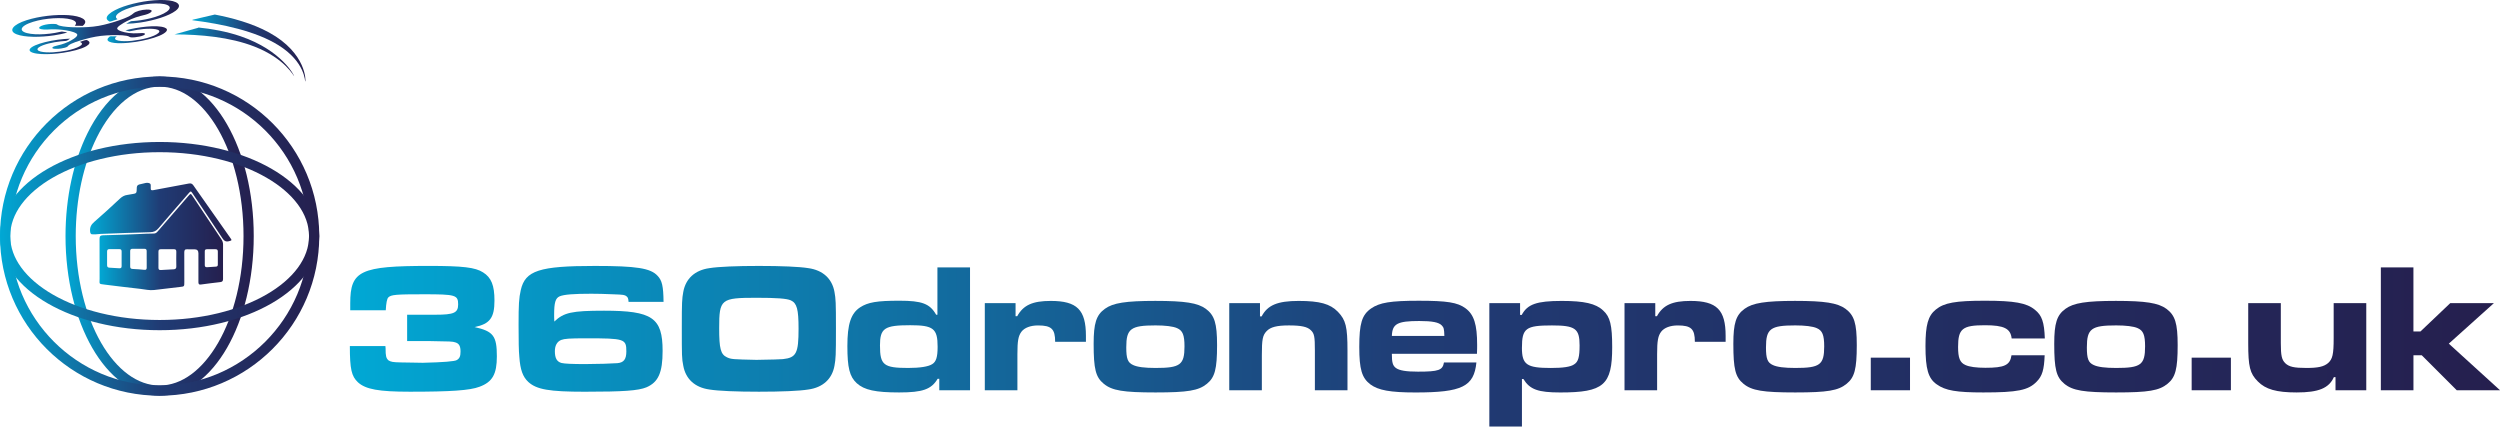 <?xml version="1.0" encoding="UTF-8"?>
<svg id="Layer_2" data-name="Layer 2" xmlns="http://www.w3.org/2000/svg" xmlns:xlink="http://www.w3.org/1999/xlink" viewBox="0 0 1223.8 208.8">
  <defs>
    <style>
      .cls-1 {
        stroke: url(#New_Gradient_Swatch_1-2);
      }

      .cls-1, .cls-2, .cls-3 {
        fill: none;
        stroke-miterlimit: 10;
        stroke-width: 5px;
      }

      .cls-4 {
        fill: url(#New_Gradient_Swatch_1-9);
      }

      .cls-5 {
        fill: url(#New_Gradient_Swatch_1-12);
      }

      .cls-6 {
        fill: url(#New_Gradient_Swatch_1-10);
      }

      .cls-2 {
        stroke: url(#New_Gradient_Swatch_1-3);
      }

      .cls-7 {
        fill: url(#New_Gradient_Swatch_1-5);
      }

      .cls-8 {
        fill: url(#New_Gradient_Swatch_1-14);
      }

      .cls-9 {
        fill: url(#New_Gradient_Swatch_1-7);
      }

      .cls-3 {
        stroke: url(#New_Gradient_Swatch_1-4);
      }

      .cls-10 {
        fill: url(#New_Gradient_Swatch_1-6);
      }

      .cls-11 {
        fill: url(#New_Gradient_Swatch_1-11);
      }

      .cls-12 {
        fill: url(#New_Gradient_Swatch_1-13);
      }

      .cls-13 {
        fill: url(#New_Gradient_Swatch_1);
      }

      .cls-14 {
        fill: url(#New_Gradient_Swatch_1-8);
      }
    </style>
    <linearGradient id="New_Gradient_Swatch_1" data-name="New Gradient Swatch 1" x1="171.27" y1="169.48" x2="1223.8" y2="169.48" gradientUnits="userSpaceOnUse">
      <stop offset="0" stop-color="#01a8d4"/>
      <stop offset=".5" stop-color="#203b74"/>
      <stop offset="1" stop-color="#251f4e"/>
    </linearGradient>
    <linearGradient id="New_Gradient_Swatch_1-2" data-name="New Gradient Swatch 1" x1="32.07" y1="115.57" x2="124.2" y2="115.57" xlink:href="#New_Gradient_Swatch_1"/>
    <linearGradient id="New_Gradient_Swatch_1-3" data-name="New Gradient Swatch 1" x1="0" y1="115.57" x2="156.27" y2="115.57" xlink:href="#New_Gradient_Swatch_1"/>
    <linearGradient id="New_Gradient_Swatch_1-4" data-name="New Gradient Swatch 1" x1="0" y1="115.57" x2="156.27" y2="115.57" xlink:href="#New_Gradient_Swatch_1"/>
    <linearGradient id="New_Gradient_Swatch_1-5" data-name="New Gradient Swatch 1" x1="48.71" y1="118.52" x2="109.19" y2="118.52" xlink:href="#New_Gradient_Swatch_1"/>
    <linearGradient id="New_Gradient_Swatch_1-6" data-name="New Gradient Swatch 1" x1="44.08" y1="103.87" x2="113.31" y2="103.87" xlink:href="#New_Gradient_Swatch_1"/>
    <linearGradient id="New_Gradient_Swatch_1-7" data-name="New Gradient Swatch 1" x1="61.02" y1="15.99" x2="86.83" y2="15.99" gradientTransform="translate(-15.63 2.35) rotate(-.95) scale(1.12 1) skewX(-1.8)" xlink:href="#New_Gradient_Swatch_1"/>
    <linearGradient id="New_Gradient_Swatch_1-8" data-name="New Gradient Swatch 1" x1="27.16" y1="21.05" x2="53.21" y2="21.05" gradientTransform="translate(-15.63 2.35) rotate(-.95) scale(1.12 1) skewX(-1.8)" xlink:href="#New_Gradient_Swatch_1"/>
    <linearGradient id="New_Gradient_Swatch_1-9" data-name="New Gradient Swatch 1" x1="31.13" y1="13" x2="80.03" y2="13" gradientTransform="translate(-15.63 2.35) rotate(-.95) scale(1.12 1) skewX(-1.8)" xlink:href="#New_Gradient_Swatch_1"/>
    <linearGradient id="New_Gradient_Swatch_1-10" data-name="New Gradient Swatch 1" x1="36.51" y1="22.73" x2="36.66" y2="22.73" xlink:href="#New_Gradient_Swatch_1"/>
    <linearGradient id="New_Gradient_Swatch_1-11" data-name="New Gradient Swatch 1" x1="60.49" y1="4.89" x2="91.88" y2="4.89" gradientTransform="translate(-15.63 2.35) rotate(-.95) scale(1.12 1) skewX(-1.8)" xlink:href="#New_Gradient_Swatch_1"/>
    <linearGradient id="New_Gradient_Swatch_1-12" data-name="New Gradient Swatch 1" x1="19.44" y1="10.94" x2="51.18" y2="10.94" gradientTransform="translate(-15.63 2.35) rotate(-.95) scale(1.12 1) skewX(-1.8)" xlink:href="#New_Gradient_Swatch_1"/>
    <linearGradient id="New_Gradient_Swatch_1-13" data-name="New Gradient Swatch 1" x1="94.15" y1="23.54" x2="149.53" y2="23.54" xlink:href="#New_Gradient_Swatch_1"/>
    <linearGradient id="New_Gradient_Swatch_1-14" data-name="New Gradient Swatch 1" x1="85.41" y1="25.38" x2="144" y2="25.38" xlink:href="#New_Gradient_Swatch_1"/>
  </defs>
  <g id="Layer_1-2" data-name="Layer 1">
    <g>
      <path class="cls-13" d="M171.45,151.9v-3.52c0-15.87,4.96-18.21,38.41-18.21,16.77,0,22.81,.72,26.6,3.16,4.06,2.52,5.59,6.4,5.59,13.79,0,8.48-2.25,11.45-9.74,12.98,9.2,2.07,10.91,4.33,10.91,14.34,0,8.75-2.16,12.53-8.48,14.88-4.69,1.8-14.07,2.43-34.08,2.43-15.33,0-21.64-1.17-25.43-4.6-3.16-2.98-3.97-6.4-3.97-17.76h17.4l.09,1.08c0,3.88,.27,4.87,1.44,5.95,1.26,.72,1.98,.9,6.04,.99l5.68,.09,5.05,.09q15.24-.36,16.68-1.35c1.35-.81,1.8-1.89,1.8-4.15,0-2.71-.72-3.97-2.61-4.51-1.44-.45-1.98-.45-12.98-.63h-10.55v-12.89h13.79c9.11,0,11.18-.9,11.18-5.05,0-4.6-1.26-4.96-16.77-4.96-13.52,0-16.05,.18-17.4,1.53q-.99,.99-1.26,6.31h-17.4Z"/>
      <path class="cls-13" d="M307.69,147.76c-.09-1.62-.36-2.25-.99-2.71-.9-.72-1.44-.81-6.58-.99-4.06-.18-7.66-.27-10.64-.27-8.57,0-13.34,.36-15.51,1.26-2.07,.9-2.71,3.07-2.71,9.02,0,.72,0,1.98,.09,3.34,4.6-4.42,8.57-5.32,24.34-5.32,23.62,0,28.67,3.43,28.67,19.66,0,10.64-2.07,15.33-7.93,17.85-3.97,1.62-11,2.16-30.21,2.16-17.31,0-23.53-1.08-27.59-4.78-2.71-2.52-3.97-5.95-4.42-12.44-.27-2.61-.36-7.75-.36-15.51,0-10.01,.18-13.07,1.08-17.04,2.16-9.56,9.11-11.81,36.25-11.81,20.47,0,27.32,1.08,30.75,4.87,2.16,2.25,2.8,5.05,2.89,12.71h-17.13Zm-33,18.66c-1.98,.81-3.07,2.71-3.07,5.5,0,3.43,.99,5.14,3.25,5.77,1.44,.36,5.32,.54,11.63,.54,5.32,0,13.8-.27,15.69-.45,3.16-.27,4.42-1.89,4.42-5.77,0-6.13-.9-6.4-19.66-6.4-8.39,0-10.55,.18-12.26,.81Z"/>
      <path class="cls-13" d="M395.69,131.26c7.12,.99,11.63,5.14,12.8,11.63,.63,3.52,.72,4.87,.72,18.03s-.09,14.61-.72,18.12c-1.17,6.49-5.68,10.64-12.8,11.63-4.42,.72-13.25,1.08-24.16,1.08s-19.84-.36-24.25-1.08c-7.12-.99-11.63-5.14-12.8-11.63-.72-3.61-.72-4.6-.72-18.93,0-12.17,.09-13.8,.72-17.22,1.17-6.49,5.68-10.64,12.8-11.63,4.51-.72,13.34-1.08,24.25-1.08s19.66,.36,24.16,1.08Zm-43.64,29.39c0,10.01,.72,12.8,3.79,14.25,2.16,.99,2.7,.99,14.43,1.26q11.27-.18,12.98-.36c6.58-.72,7.66-2.89,7.66-14.88,0-9.56-.81-12.53-3.79-13.89-1.98-.9-7.03-1.26-16.77-1.26-17.49,0-18.3,.63-18.3,14.88Z"/>
      <path class="cls-13" d="M474.86,191.03h-15.06v-5.59h-.81c-3.07,5.14-7.3,6.67-18.84,6.67s-17.04-1.17-20.74-4.51c-3.52-3.25-4.6-7.57-4.6-18.21s1.71-15.96,6.22-18.93c3.88-2.52,8.29-3.25,19.29-3.25s14.88,1.44,17.94,6.85h.63v-23.17h15.96v60.14Zm-44.09-21.82c0,9.47,1.8,10.91,13.79,10.91,5.68,0,9.92-.63,11.81-1.89,1.89-1.17,2.61-3.43,2.61-8.48,0-8.93-2.07-10.55-13.43-10.55-12.62,0-14.79,1.44-14.79,10.01Z"/>
      <path class="cls-13" d="M497.14,148.39v6.4h.81c2.98-5.41,7.48-7.48,16.41-7.48,12.89,0,17.22,4.33,17.22,17.13v2.89h-15.06c0-6.31-1.8-8.02-8.39-8.02-3.61,0-6.58,1.08-8.11,3.07-1.53,2.07-1.98,4.42-1.98,11v17.67h-15.96v-42.65h15.06Z"/>
      <path class="cls-13" d="M590.28,151.18c4.24,3.16,5.5,7.03,5.5,17.76,0,11.72-1.08,15.78-4.96,18.93-4.06,3.34-9.38,4.24-25.16,4.24s-21.28-.9-25.34-4.24c-3.97-3.25-4.96-7.21-4.96-19.57,0-10.01,1.26-14.07,5.5-17.13,3.97-2.89,10.19-3.88,24.71-3.88s20.74,.99,24.71,3.88Zm-38.95,18.84c0,5.59,.72,7.48,3.34,8.66,2.07,.99,5.68,1.44,11,1.44,12.08,0,14.16-1.53,14.16-10.55,0-5.59-.9-7.75-3.61-8.93-1.98-.9-5.86-1.35-10.55-1.35-12.17,0-14.34,1.62-14.34,10.73Z"/>
      <path class="cls-13" d="M616.79,148.39v6.49h.81c2.88-5.5,7.75-7.57,18.12-7.57s15.42,1.44,19.21,5.32c3.88,4.06,4.69,7.3,4.69,19.02v19.39h-15.96v-19.39c0-6.85-.27-8.39-1.98-10.01-1.71-1.71-4.78-2.34-10.73-2.34s-9.02,.81-10.91,2.79c-1.98,2.07-2.34,4.06-2.34,11.9v17.04h-15.96v-42.65h15.06Z"/>
      <path class="cls-13" d="M722.73,177.42c-1.17,11.81-7.03,14.7-29.84,14.7-12.35,0-18.21-1.08-22.09-3.97-4.15-3.16-5.41-7.39-5.41-18.3,0-11.45,1.26-15.69,5.77-18.84,4.15-2.89,9.56-3.79,23.35-3.79s19.02,.81,22.9,3.7c4.15,3.07,5.68,7.93,5.68,17.94,0,.54,0,2.52-.09,4.33h-41.66c0,4.33,.45,5.77,1.98,6.94,1.71,1.26,5.05,1.8,10.82,1.8,10.19,0,12.08-.72,12.71-4.51h15.87Zm-15.69-12.98c-.09-3.34-.27-4.15-1.26-5.14-1.44-1.53-4.69-2.16-11-2.16-10.73,0-13.25,1.35-13.43,7.3h25.7Z"/>
      <path class="cls-13" d="M729.05,148.39h15.06v5.77h.81c2.79-5.23,7.3-6.85,19.57-6.85,11,0,16.68,1.26,20.29,4.69,3.43,3.07,4.42,7.21,4.42,17.94,0,18.57-4.15,22.18-25.43,22.18-10.82,0-14.88-1.44-18.03-6.58h-.72v23.26h-15.96v-60.41Zm15.96,21.82c0,8.3,2.34,9.92,14.16,9.92,5.95,0,9.74-.54,11.45-1.8,1.98-1.26,2.62-3.52,2.62-9.29,0-8.21-2.16-9.74-13.52-9.74-12.8,0-14.7,1.35-14.7,10.91Z"/>
      <path class="cls-13" d="M810.29,148.39v6.4h.81c2.98-5.41,7.48-7.48,16.41-7.48,12.89,0,17.22,4.33,17.22,17.13v2.89h-15.06c0-6.31-1.8-8.02-8.38-8.02-3.61,0-6.58,1.08-8.12,3.07-1.53,2.07-1.98,4.42-1.98,11v17.67h-15.96v-42.65h15.06Z"/>
      <path class="cls-13" d="M903.43,151.18c4.24,3.16,5.5,7.03,5.5,17.76,0,11.72-1.08,15.78-4.96,18.93-4.06,3.34-9.38,4.24-25.16,4.24s-21.28-.9-25.34-4.24c-3.97-3.25-4.96-7.21-4.96-19.57,0-10.01,1.26-14.07,5.5-17.13,3.97-2.89,10.19-3.88,24.71-3.88s20.74,.99,24.71,3.88Zm-38.95,18.84c0,5.59,.72,7.48,3.34,8.66,2.07,.99,5.68,1.44,11,1.44,12.08,0,14.16-1.53,14.16-10.55,0-5.59-.9-7.75-3.61-8.93-1.98-.9-5.86-1.35-10.55-1.35-12.17,0-14.34,1.62-14.34,10.73Z"/>
      <path class="cls-13" d="M934.99,175.08v15.96h-19.21v-15.96h19.21Z"/>
      <path class="cls-13" d="M1000.9,173.9c-.27,7.12-1.17,10.19-3.97,12.98-4.06,4.15-9.29,5.23-26.06,5.23-13.07,0-18.57-.9-22.81-3.97-4.15-2.89-5.5-7.48-5.5-18.75,0-10.28,1.26-14.79,5.05-17.85,4.06-3.34,9.65-4.33,24.07-4.33s20.38,1.08,24.43,4.42c3.43,2.71,4.6,6.04,4.87,14.07h-16.23c-.54-4.87-3.7-6.49-13.07-6.49-11.09,0-13.16,1.71-13.16,10.64,0,5.41,.9,7.66,3.61,8.84,1.89,.9,5.41,1.35,9.74,1.35,9.38,0,12.08-1.26,12.8-6.13h16.23Z"/>
      <path class="cls-13" d="M1060.51,151.18c4.24,3.16,5.5,7.03,5.5,17.76,0,11.72-1.08,15.78-4.96,18.93-4.06,3.34-9.38,4.24-25.16,4.24s-21.28-.9-25.34-4.24c-3.97-3.25-4.96-7.21-4.96-19.57,0-10.01,1.26-14.07,5.5-17.13,3.97-2.89,10.19-3.88,24.71-3.88s20.74,.99,24.71,3.88Zm-38.95,18.84c0,5.59,.72,7.48,3.34,8.66,2.07,.99,5.68,1.44,11,1.44,12.08,0,14.16-1.53,14.16-10.55,0-5.59-.9-7.75-3.61-8.93-1.98-.9-5.86-1.35-10.55-1.35-12.17,0-14.34,1.62-14.34,10.73Z"/>
      <path class="cls-13" d="M1092.07,175.08v15.96h-19.21v-15.96h19.21Z"/>
      <path class="cls-13" d="M1143.28,191.03v-6.4h-.81c-2.43,5.41-7.48,7.48-18.21,7.48-9.92,0-15.24-1.53-19.02-5.41-3.88-3.88-4.69-7.21-4.69-18.75v-19.57h15.96v19.57c0,6.13,.45,8.11,2.16,9.83,1.89,1.8,4.33,2.34,10.37,2.34,5.68,0,8.48-.63,10.55-2.34,2.25-1.98,2.79-4.24,2.79-12.26v-17.13h15.96v42.65h-15.06Z"/>
      <path class="cls-13" d="M1181.42,130.89v31.38h3.43l14.61-13.89h21.37l-22.09,19.84,25.07,22.81h-21.19l-17.13-17.13h-4.06v17.13h-15.96v-60.14h15.96Z"/>
    </g>
    <path class="cls-1" d="M45.06,66.34c-6.54,13.23-10.49,30.43-10.49,49.23,0,41.77,19.51,75.64,43.57,75.64s43.57-33.86,43.57-75.64-19.51-75.64-43.57-75.64c-13.23,0-25.09,10.24-33.08,26.41"/>
    <circle class="cls-2" cx="78.14" cy="115.57" r="75.64"/>
    <ellipse class="cls-3" cx="78.14" cy="115.57" rx="75.64" ry="43.57"/>
    <g>
      <path class="cls-7" d="M109.17,128.01c0,2.84-.03,5.67,.01,8.51,.01,.98-.28,1.46-1.34,1.57-3.17,.34-6.34,.77-9.5,1.19-1.19,.16-1.21-.57-1.21-1.4,0-4.64,0-9.28,0-13.91q0-1.93-1.93-1.93c-1.17,0-2.34,.06-3.51-.01-1.12-.07-1.49,.37-1.48,1.48,.04,4.86,.02,9.73,.02,14.59,0,2.18,0,2.13-2.11,2.37-4.24,.47-8.48,1-12.72,1.5-2.27,.27-4.48-.31-6.7-.56-5.76-.63-11.52-1.35-17.27-2.06-3.28-.41-2.66-.19-2.67-2.93-.04-6.48,.02-12.97-.03-19.45-.01-1.27,.39-1.76,1.67-1.79,5.89-.16,11.78-.34,17.67-.61,2.43-.11,4.85-.26,7.28-.25,.88,0,1.38-.5,1.9-1.1,4.97-5.76,9.95-11.51,14.94-17.26,1.15-1.32,1.18-1.31,2.16,.17,4.67,7,9.34,14.01,14.03,21,.55,.82,.83,1.65,.81,2.64-.04,2.75-.01,5.49-.02,8.24Zm-31.6-.94c0,1.3,.03,2.61-.01,3.91-.02,.84,.25,1.26,1.16,1.2,2.11-.14,4.22-.23,6.32-.35,.83-.05,1.29-.4,1.27-1.35-.05-2.43-.04-4.86,0-7.28,.01-.86-.31-1.22-1.18-1.21-2.11,.03-4.23,.04-6.34,0-.95-.02-1.26,.4-1.23,1.3,.05,1.26,.01,2.52,.01,3.78Zm-5.77-.1c0-1.35-.01-2.7,0-4.05,0-.79-.32-1.14-1.13-1.13-1.93,.03-3.87,.04-5.8,0-.91-.02-1.16,.4-1.15,1.23,.02,2.47,.03,4.95,0,7.42-.01,.86,.34,1.18,1.19,1.22,1.93,.09,3.86,.23,5.78,.43,.88,.09,1.12-.3,1.12-1.07,0-1.35,0-2.7,0-4.05Zm-12.27-.18c0-1.22-.03-2.43,.01-3.65,.03-.89-.37-1.21-1.21-1.19-1.58,.02-3.15,.02-4.73,0-.87-.01-1.19,.38-1.18,1.23,.03,2.21,.03,4.41,0,6.62,0,.78,.32,1.19,1.09,1.23,1.62,.1,3.23,.18,4.85,.3,.89,.07,1.22-.29,1.18-1.17-.05-1.12-.01-2.25-.01-3.38Zm40.72-.36c0,1.08,.03,2.16-.01,3.23-.04,.9,.36,1.21,1.21,1.14,1.43-.11,2.86-.21,4.3-.28,.73-.04,.89-.48,.88-1.08,0-2.11-.01-4.22,0-6.33,0-.81-.39-1.12-1.16-1.11-1.39,.02-2.78,.02-4.18,0-.73,0-1.07,.31-1.05,1.05,.02,1.12,0,2.24,0,3.37Z"/>
      <path class="cls-10" d="M46.61,114.71c-.32,0-.63-.03-.95,0-1.18,.12-1.49-.4-1.57-1.56-.14-1.93,.53-3.22,2.02-4.5,4.27-3.67,8.39-7.5,12.51-11.34,1.1-1.03,2.25-1.73,3.75-1.9,1.07-.12,2.12-.42,3.19-.55,.91-.12,1.32-.5,1.33-1.48,.05-2.86,.08-2.87,2.99-3.48,.92-.19,1.81-.55,2.78-.35,.77,.16,1.22,.51,1.13,1.36-.04,.4,.02,.81,0,1.21-.06,.94,.33,1.14,1.23,.97,5.79-1.1,11.59-2.13,17.37-3.24,1.04-.2,1.66,.02,2.27,.89,6.01,8.6,12.06,17.17,18.1,25.75,.84,1.19,.75,1.18-.63,1.57-1.6,.45-2.43-.16-3.28-1.46-4.79-7.3-9.67-14.55-14.52-21.82-.89-1.34-.95-1.35-2-.14-4.92,5.68-9.88,11.34-14.74,17.08-1.11,1.31-2.27,1.9-4.01,1.95-8.14,.2-16.28,.54-24.42,.84-.85,.03-1.7,.15-2.55,.22,0-.01,0-.03,0-.04Z"/>
    </g>
    <path class="cls-9" d="M54.81,17.77c.41,0,.82,0,1.23,0,.38,0,.76,0,1.13,.02-3.11,2.22,2.87,2.68,7.45,2.19,4.65-.5,10.89-1.95,12.91-3.81,2.11-1.95-3.08-2.35-7.25-1.96-2.02,.19-4.09,.53-6.04,.97-.73,.17-.8,.19-1.3,.08-.55-.12-1.06-.26-1.53-.41,5.86-1.57,15.33-2.84,19.2-1.35,2.49,.96,.49,2.73-2.67,4.04-3.21,1.33-7.43,2.36-11.55,2.98-4.59,.69-10.36,1.04-12.86-.1-1.27-.58-1.15-1.49,.02-2.39,.38-.3,.54-.26,1.25-.27Z"/>
    <path class="cls-14" d="M22.16,20.6c3.88-.96,8.19-1.53,12.12-1.68-.34,.24-1.36,1.07-2.05,1.11-.84,.05-1.69,.12-2.55,.22-2,.23-4.04,.58-5.93,1.06-1.96,.5-3.86,1.17-4.85,1.95-1.1,.88-.5,1.6,1.04,1.99,3.13,.76,8.6,.35,13-.55,4.38-.9,9.42-2.98,6.14-4.17,.56-.19,2.64-.97,3.17-.95,.44,.02,.81,.33,.98,.45,1.06,.69,.62,1.67-.97,2.59-2.59,1.5-7.21,2.59-11.31,3.21-3.64,.55-7.42,.81-10.64,.64-3.23-.16-6.32-.86-5.77-2.29,.54-1.39,4.17-2.73,7.61-3.58Z"/>
    <path class="cls-4" d="M65.3,6.54c1.05-.96,3.97-1.79,6.49-1.86,3.99-.11,2.62,1.63-.49,2.5-1.7,.43-3.29,.78-4.87,1.34-3.03,1.08-5.63,2.39-7.47,3.7-.81,.57-1.71,1.27-1.58,1.82,.13,.54,1.02,.95,1.94,1.27,1.99,.7,5.02,1.2,8.51,.95,1.27-.1,2.98-.24,3.12,.31,.25,1.01-4.88,1.93-6.74,1.72-.39-.04-.57-.11-.76-.22-.4-.23-.73-.41-1.45-.54-2.66-.46-6.48-.4-9.91-.2-3.67,.22-6.9,.84-10.34,1.79-2.88,.8-7.1,2.02-8.36,3.26-.13,.12-.13,.24-.27,.37-.57,.47-1.99,.81-3.18,.99-1.63,.25-4.69,.35-4.29-.46,.22-.45,1.37-.78,2.44-1.01,2.66-.58,4.84-1.46,6.57-2.41,2.02-1.1,4.15-2.61,2.7-3.5-1.45-.9-4.25-1.46-7.05-1.78-2.12-.24-4.41-.32-6.99-.13-2.34,.17-5.06-.21-3.89-1.28,.7-.64,2.55-1.13,4.2-1.33,1.28-.16,3.85-.26,4.33,.16,.53,.46,1.68,.74,2.91,.93,2.79,.43,6.25,.51,9.7,.42,3.49-.08,6.78-.38,10.31-1.23,3.53-.85,6.96-1.91,9.89-3.08,1.99-.79,3.54-1.58,4.54-2.5Z"/>
    <path class="cls-6" d="M36.64,22.72c.1-.02-.33,.05,0,0h0Z"/>
    <path class="cls-11" d="M86,5.25c-3.33,2.55-10.38,4.74-17.22,5.77-2.36,.36-4.76,.58-7.02,.63,.59-.37,1.25-.74,1.96-1.1,.56-.28,.82-.23,1.59-.28,1.22-.08,2.48-.22,3.72-.4,3.27-.49,6.51-1.32,9.11-2.35,2.76-1.09,4.91-2.47,4.95-3.7,.03-1.13-1.82-1.88-4.6-2.07-5.91-.42-14.25,1.34-18.75,3.64-2.28,1.17-3.62,2.55-2.71,3.58,.1,.11,.22,.22,.37,.32,.22,.15,0,.16-.45,.32-.61,.21-1.24,.42-1.88,.62-.35,.11-1.04,.37-1.33,.36-.08,0-.12-.07-.18-.08-3.7-1.9,.8-5.17,6.87-7.29C66.28,1.2,74.15-.2,80.44,.02c6.64,.24,9.1,2.51,5.56,5.23Z"/>
    <path class="cls-5" d="M36.92,12.62c-.5-.02-.24-.11-.09-.3,.17-.21,.28-.41,.34-.61,.38-1.26-1.5-2.16-4.16-2.56-5.16-.77-13.67,.09-19,2.31-2.62,1.09-3.93,2.43-3.19,3.48,.76,1.08,3.38,1.66,6.4,1.82,2.95,.15,6.41-.08,9.74-.66,.85-.15,1.7-.32,2.53-.52,.71-.17,.61-.14,1.15-.1,.87,.06,1.64,.31,2.3,.48-2.06,.56-4.25,1.01-6.47,1.34-6.93,1.04-14.42,1.01-18.31-.5-4.3-1.67-1.93-4.76,4.86-6.92,6.3-2,14.41-2.87,20.49-2.46,6.11,.42,10.48,2.41,6.99,5.24-1.22,.02-2.41,0-3.58-.05Z"/>
    <path class="cls-12" d="M131.72,15.91c-8.22-4.51-18.17-7.18-26.56-8.79l-10.87,2.53-.14,.25c14.62,1.85,31.07,5.31,42.15,12.23,13.3,8.3,12.91,17.85,13.15,17.84,.29,0,.8-13.89-17.73-24.06Z"/>
    <path class="cls-8" d="M117.81,17.76c-6.96-2.38-14.26-3.65-20.8-4.31l.15,.11-11.75,3.28c12.67,.03,27.21,1.29,39.17,5.97,15.02,5.88,19.22,14.54,19.41,14.5,.23-.04-5.92-12.62-26.18-19.55Z"/>
  </g>
</svg>